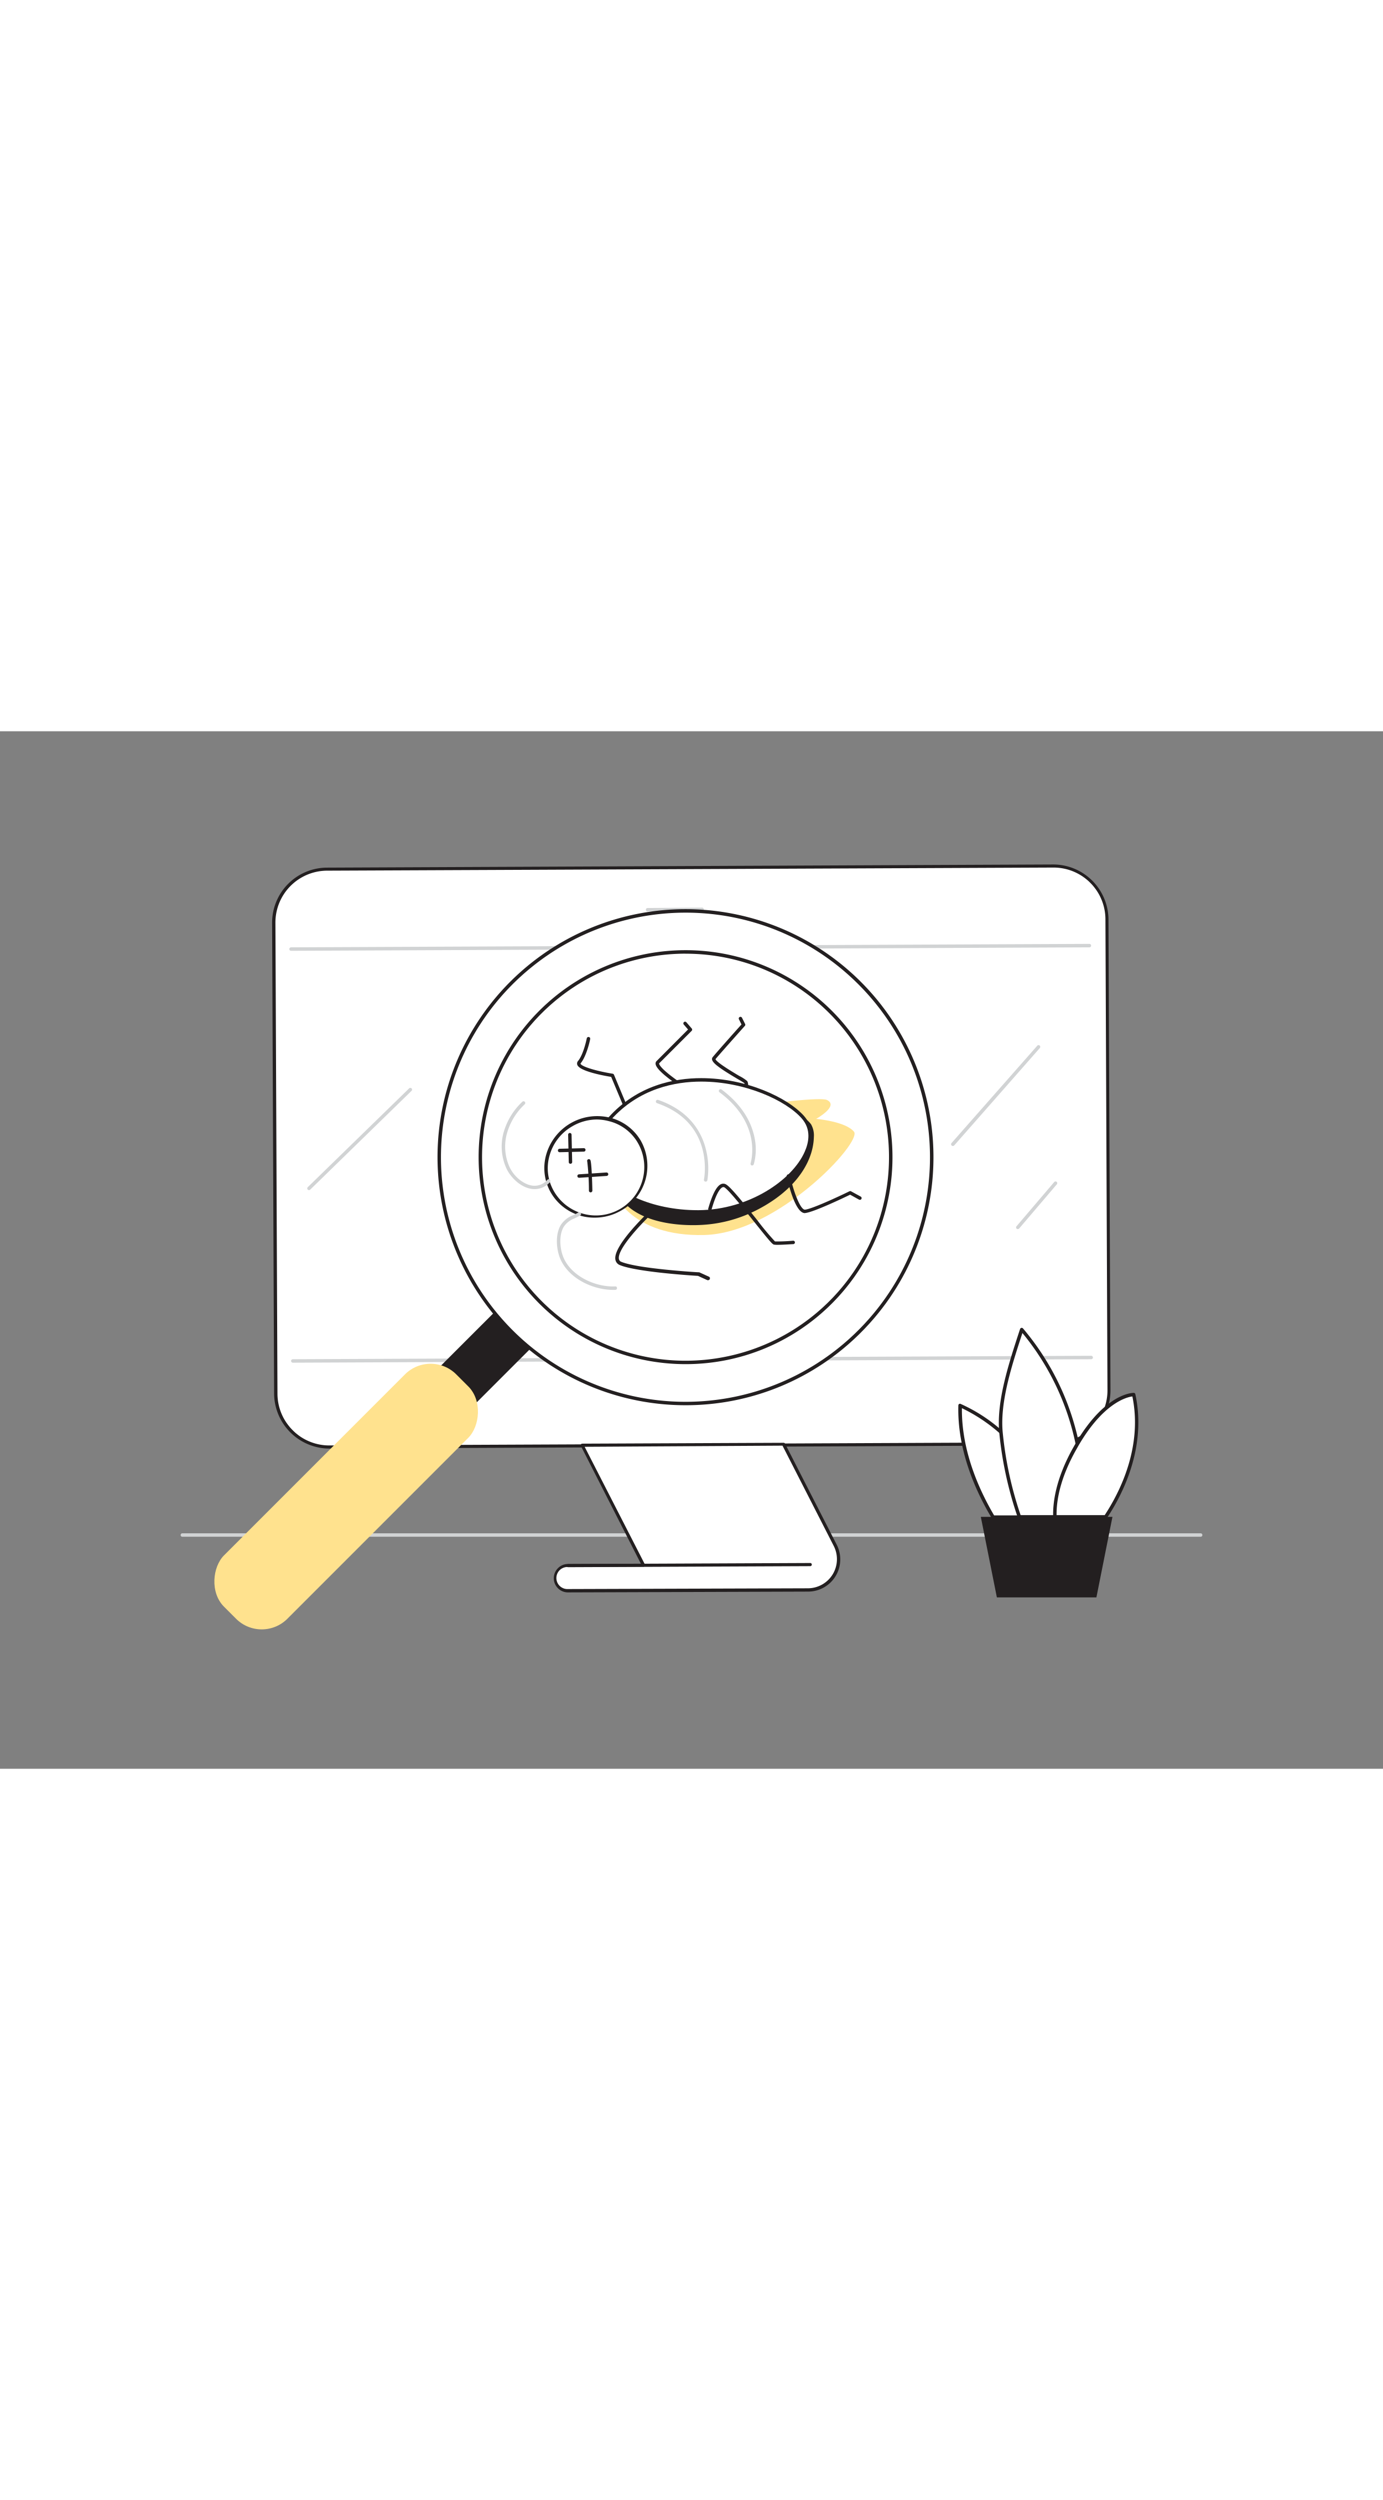 <svg xmlns="http://www.w3.org/2000/svg" viewBox="0 0 400 300" data-imageid="bug-fixed-flatline" imageName="Bug Fixed" class="illustrations_image" style="width: 166px;"><rect x="0" y="0" width="400" height="300" fill="#808080" stroke="none"/><g id="_29" data-name="#29"><path d="M347.26,232.91H52.74a.5.5,0,0,1-.5-.5.51.51,0,0,1,.5-.5H347.26a.51.51,0,0,1,.5.5A.5.5,0,0,1,347.26,232.91Z" fill="#d1d3d4"/><rect x="79.49" y="39.42" width="241.01" height="167.08" rx="15.49" transform="translate(-0.53 0.86) rotate(-0.25)" fill="#fff"/><path d="M95.28,207.41a16,16,0,0,1-16-15.88l-.58-136.1a15.93,15.93,0,0,1,15.88-16l210-.91h.07a16,16,0,0,1,15.95,15.88l.58,136.1a15.94,15.94,0,0,1-15.88,16l-210,.9Zm209.38-168-210,.9a15,15,0,0,0-15,15.1l.59,136.1a15,15,0,0,0,15,15h.06l210-.91a15,15,0,0,0,15-15.09l-.59-136.1a15,15,0,0,0-15-15Zm0-.46h0Z" fill="#231f20"/><path d="M241.54,235.42,226.6,206.19l-58.25.25,17.76,34.72-21.84.09a3.64,3.64,0,0,0-3.63,3.66h0a3.64,3.64,0,0,0,3.65,3.63l69.38-.22A8.87,8.87,0,0,0,241.54,235.42Z" fill="#fff"/><path d="M164.28,249a4.1,4.1,0,0,1-2.91-7,4,4,0,0,1,2.89-1.21l21.1-.09L168,206.65a.45.45,0,0,1,.4-.66l58.25-.25h0a.44.44,0,0,1,.4.24L242,235.21h0a9.31,9.31,0,0,1-8.28,13.56l-69.38.23Zm4.82-42.1,17.42,34a.48.48,0,0,1,0,.45.47.47,0,0,1-.39.22l-21.84.09a3.19,3.19,0,1,0,0,6.37h0l69.38-.22a8.41,8.41,0,0,0,7.47-12.24l-14.82-29Z" fill="#231f20"/><line x1="164.27" y1="241.25" x2="234.23" y2="240.95" fill="#fff"/><path d="M164.27,241.71a.46.46,0,0,1,0-.91l70-.3h0a.46.46,0,1,1,0,.91l-70,.3Z" fill="#231f20"/><path d="M84.18,63.48a.5.5,0,0,1-.5-.5.5.5,0,0,1,.5-.5l230.9-1h0a.5.5,0,1,1,0,1l-230.91,1Z" fill="#d1d3d4"/><path d="M84.69,182.58a.51.51,0,0,1-.5-.5.5.5,0,0,1,.5-.5l230.91-1h0a.51.51,0,0,1,.5.5.5.5,0,0,1-.5.5l-230.91,1Z" fill="#d1d3d4"/><path d="M187.3,52.11a.5.5,0,0,1-.5-.5.5.5,0,0,1,.5-.5L203.07,51h0a.51.51,0,0,1,.5.5.5.5,0,0,1-.5.5l-15.78.07Z" fill="#d1d3d4"/><rect x="119.85" y="136.64" width="13.81" height="116.03" transform="translate(174.77 -32.61) rotate(45)" fill="#231f20"/><path d="M90.61,241.06a.5.5,0,0,1-.35-.14l-9.77-9.77a.5.5,0,0,1,0-.7l82.05-82a.5.5,0,0,1,.7,0l9.77,9.77a.5.5,0,0,1,0,.7l-82,82A.52.52,0,0,1,90.61,241.06ZM81.55,230.8l9.06,9.06L172,158.52l-9.06-9.06Z" fill="#231f20"/><rect x="87.16" y="173.79" width="25.92" height="95" rx="10.5" transform="translate(185.8 -5.98) rotate(45)" fill="#ffe28e" class="target-color"/><circle cx="198.24" cy="123.17" r="71.25" fill="#fff"/><path d="M198.24,194.88a71.72,71.72,0,1,1,50.73-21A71.51,71.51,0,0,1,198.24,194.88Zm0-142.43a70.72,70.72,0,1,0,50,20.69A70.56,70.56,0,0,0,198.24,52.45Z" fill="#231f20"/><circle cx="198.24" cy="123.17" r="59.37" fill="#fff"/><path d="M198.24,183a59.85,59.85,0,1,1,42.34-17.51A59.68,59.68,0,0,1,198.24,183Zm0-118.69a58.85,58.85,0,1,0,41.63,17.22A58.7,58.7,0,0,0,198.24,64.32Z" fill="#231f20"/><path d="M215.78,104.62h-.06a.49.49,0,0,1-.43-.56,6.18,6.18,0,0,0,0-2.32c-.12-.1-1-.66-1.94-1.19-4.64-2.75-7.19-4.46-7.4-5.61a.83.83,0,0,1,.17-.7c.93-1.16,7-8,8.34-9.46l-.74-1.49a.49.49,0,0,1,.22-.67.5.5,0,0,1,.67.23l.89,1.78a.48.48,0,0,1-.07.56c-.07.08-7.32,8.19-8.49,9.62.29.94,5.09,3.8,6.92,4.88a11.43,11.43,0,0,1,2.24,1.45c.45.61.3,2.33.22,3A.5.5,0,0,1,215.78,104.62Z" fill="#231f20"/><path d="M198.94,104.11a.48.48,0,0,1-.26-.07c-1.47-.92-8.81-5.61-9.06-7.81a1,1,0,0,1,.29-.88L199,86.23l-1.24-1.43a.52.52,0,0,1,.06-.71.5.5,0,0,1,.7.06l1.54,1.78a.51.51,0,0,1,0,.68l-9.44,9.44c.13,1.33,5.1,5,8.59,7.14a.5.5,0,0,1,.15.69A.48.48,0,0,1,198.94,104.11Z" fill="#231f20"/><path d="M181,109.24a.5.5,0,0,1-.47-.3l-3.76-9c-2.46-.4-9.12-1.66-9.8-3.48a1.13,1.13,0,0,1,.22-1.13c1.6-1.92,2.51-6.48,2.52-6.53a.5.5,0,0,1,.59-.39.48.48,0,0,1,.39.58c0,.2-1,4.87-2.73,7-.07.09-.06.12-.05.14.34.92,5.09,2.22,9.29,2.89a.49.49,0,0,1,.38.3l3.88,9.3a.52.52,0,0,1-.27.66A.63.63,0,0,1,181,109.24Z" fill="#231f20"/><path d="M177.69,133.53s4.74,12.66,26,12.13,45.77-26.89,43.3-29.88-10.95-3.7-10.95-3.7,6.68-3.69,3.17-5.45-55.74,6.15-63.48,10.55S177.69,133.53,177.69,133.53Z" fill="#ffe28e" class="target-color"/><path d="M216.25,139.12a42.34,42.34,0,0,0,7.39-4.11c6-4.14,11.07-10.44,11.25-17.7a5.91,5.91,0,0,0-.73-3.39,7.23,7.23,0,0,0-2.56-2.11,24,24,0,0,0-5.58-2.67,21.29,21.29,0,0,0-7.17-.41c-10.44.7-21.69,2.62-30.54,8.62-5.2,3.54-13.11,12.57-7.39,18.66,5.23,5.56,15.17,6.67,22.33,6.22A39.14,39.14,0,0,0,216.25,139.12Z" fill="#231f20"/><path d="M200.47,142.81c-5.27,0-14.65-.86-19.91-6.46a7.46,7.46,0,0,1-2.07-6.2c.55-5,5.33-10.35,9.54-13.21,9.73-6.6,22.23-8.13,30.79-8.71a21.88,21.88,0,0,1,7.33.43,24.32,24.32,0,0,1,5.7,2.72,7.66,7.66,0,0,1,2.73,2.27,6.48,6.48,0,0,1,.81,3.67c-.16,6.55-4.34,13.15-11.46,18.1a43.08,43.08,0,0,1-7.48,4.16h0a39.19,39.19,0,0,1-13.17,3.14C202.61,142.76,201.64,142.81,200.47,142.81Zm21.14-33.69c-.94,0-1.86,0-2.72.1-8.44.57-20.77,2.08-30.3,8.54-3.36,2.29-8.56,7.5-9.11,12.5a6.53,6.53,0,0,0,1.81,5.41c6.13,6.52,18.33,6.29,21.93,6.06a38.08,38.08,0,0,0,12.84-3.07h0a42,42,0,0,0,7.3-4.06c6.86-4.77,10.88-11.07,11-17.3a5.39,5.39,0,0,0-.64-3.11,7,7,0,0,0-2.41-2,23.07,23.07,0,0,0-5.46-2.62A15.79,15.79,0,0,0,221.61,109.12Z" fill="#231f20"/><path d="M202.13,139c20.92-.17,38.33-18.11,30.06-27.43s-38.67-18.86-55.91.53C163.78,126.13,181.2,139.16,202.13,139Z" fill="#fff"/><path d="M201.7,139.48c-13.61,0-25.53-5.4-29.08-13.21-1.48-3.27-2.12-8.44,3.29-14.52,8.41-9.46,19.26-11.45,26.9-11.45h0c13,0,25,5.63,29.72,10.92,2.52,2.85,2.91,6.67,1.08,10.77-3.78,8.5-16.6,17.37-31.52,17.49Zm1.11-38.18c-7.43,0-18,1.93-26.16,11.11-4,4.5-5.07,9.15-3.12,13.45,3.34,7.35,15.15,12.62,28.19,12.62h.4c14.52-.12,27-8.68,30.62-16.89,1.17-2.64,2-6.46-.92-9.71-4.54-5.12-16.24-10.57-29-10.58Z" fill="#231f20"/><ellipse cx="172.34" cy="125.96" rx="14.51" ry="14.08" transform="translate(-39.89 103.04) rotate(-30)" fill="#fff"/><path d="M172,140.64a14.52,14.52,0,0,1-12.65-7.18h0A14.27,14.27,0,0,1,158,122.33a15.33,15.33,0,0,1,18.37-10.61,14.3,14.3,0,0,1,9,6.73,14.81,14.81,0,0,1-5.71,20.13A15.17,15.17,0,0,1,172,140.64Zm.69-28.38a14.21,14.21,0,0,0-7.13,1.94,14.06,14.06,0,0,0-6.59,8.4A13.24,13.24,0,0,0,160.21,133h0a14,14,0,0,0,24.26-14,13.31,13.31,0,0,0-8.35-6.26A14.34,14.34,0,0,0,172.68,112.26Z" fill="#231f20"/><path d="M224.86,148.5a6.4,6.4,0,0,1-1-.06c-.48-.1-1.26-1-5.57-6.39-3.2-4-7.6-9.53-8.81-10.19a.59.59,0,0,0-.52,0c-.54.23-1.67,1.33-3.08,6.16l-.08.27a.51.51,0,0,1-.64.32.5.5,0,0,1-.31-.63l.07-.24c1.18-4,2.38-6.26,3.66-6.8a1.54,1.54,0,0,1,1.37.07c1.3.7,4.6,4.77,9.13,10.44a76,76,0,0,0,5.07,6.07,51.84,51.84,0,0,0,5.22-.21.49.49,0,0,1,.54.46.5.5,0,0,1-.46.53C229.05,148.3,226.44,148.5,224.86,148.5Z" fill="#231f20"/><line x1="175.4" y1="128.08" x2="167.49" y2="128.61" fill="#fff"/><path d="M167.49,129.11a.5.5,0,0,1,0-1l7.91-.53a.51.51,0,0,1,.53.47.5.5,0,0,1-.47.53l-7.91.53Z" fill="#231f20"/><path d="M170.3,124.21c.35.71.53,8.62.53,8.62" fill="#fff"/><path d="M170.83,133.33a.5.5,0,0,1-.5-.49,73.39,73.39,0,0,0-.48-8.41.52.52,0,0,1,.25-.66.49.49,0,0,1,.65.22c.36.72.53,6.41.58,8.83a.51.51,0,0,1-.49.51Z" fill="#231f20"/><line x1="168.89" y1="121.05" x2="161.86" y2="121.22" fill="#fff"/><path d="M161.86,121.72a.5.5,0,0,1-.5-.48.5.5,0,0,1,.49-.52l7-.17h0a.49.49,0,0,1,.5.49.5.5,0,0,1-.48.51l-7,.17Z" fill="#231f20"/><line x1="164.85" y1="116.65" x2="165.03" y2="124.56" fill="#fff"/><path d="M165,125.06a.48.48,0,0,1-.5-.48l-.18-7.92a.5.5,0,0,1,.49-.51h0a.51.51,0,0,1,.5.49l.18,7.91a.5.5,0,0,1-.49.51Z" fill="#231f20"/><path d="M204,130.23H204a.51.51,0,0,1-.4-.59c.13-.67,3-16.41-13.57-22.1a.51.51,0,0,1-.31-.64.5.5,0,0,1,.63-.31c9.08,3.13,12.47,9.28,13.71,13.9a22.63,22.63,0,0,1,.53,9.34A.51.51,0,0,1,204,130.23Z" fill="#d1d3d4"/><path d="M217.57,125.55a.45.45,0,0,1-.16,0,.5.5,0,0,1-.31-.63c0-.11,3.59-11.18-9-20.53a.51.51,0,0,1-.1-.7.5.5,0,0,1,.7-.1c6.86,5.11,9,10.7,9.64,14.5a15.91,15.91,0,0,1-.34,7.15A.49.49,0,0,1,217.57,125.55Z" fill="#d1d3d4"/><path d="M204.81,158.72a.52.52,0,0,1-.21,0l-2.72-1.24c-1.52-.09-17.54-1.1-22.52-3.09a2.08,2.08,0,0,1-1.37-1.6c-.76-4,9.26-13.48,10.4-14.54a.5.5,0,0,1,.71,0,.5.5,0,0,1,0,.71c-3,2.78-10.65,10.66-10.1,13.63a1.1,1.1,0,0,0,.76.85c5,2,22.13,3,22.3,3a.58.58,0,0,1,.18,0l2.81,1.28a.49.49,0,0,1,.24.66A.48.48,0,0,1,204.81,158.72Z" fill="#231f20"/><path d="M232.79,139.33c-2.7,0-4.69-8.09-5.25-10.6a.52.52,0,0,1,.39-.6.51.51,0,0,1,.59.38c1,4.77,3,9.82,4.26,9.82h.05c1.95-.19,9.26-3.56,12.85-5.31a.5.5,0,0,1,.46,0l2.8,1.53a.49.49,0,0,1,.2.68.5.5,0,0,1-.68.2L245.88,134c-1.6.78-10.52,5.05-12.95,5.3Z" fill="#231f20"/><path d="M177.32,161.53c-5.86,0-13-3.33-15.36-9.2-1.05-2.65-1.42-6.77.23-9.56a7.3,7.3,0,0,1,3.57-2.83c.51-.25,1-.5,1.55-.81a.5.5,0,0,1,.69.17.51.51,0,0,1-.17.69c-.56.33-1.11.59-1.64.85a6.41,6.41,0,0,0-3.14,2.44c-1.42,2.39-1.15,6.18-.16,8.68,2.26,5.67,9.43,8.82,15.05,8.56a.47.47,0,0,1,.52.48.5.5,0,0,1-.48.52Z" fill="#d1d3d4"/><path d="M154.64,132.39a6.33,6.33,0,0,1-.86-.06c-3.24-.46-6-3.28-7.21-5.71a15.28,15.28,0,0,1-.95-10.49,19.45,19.45,0,0,1,5.45-9,.5.5,0,0,1,.7.72,18.31,18.31,0,0,0-5.18,8.56,14.27,14.27,0,0,0,.88,9.8c1.33,2.69,4,4.81,6.45,5.16a4.84,4.84,0,0,0,4.41-1.69.5.5,0,0,1,.71,0,.5.5,0,0,1,0,.7A5.89,5.89,0,0,1,154.64,132.39Z" fill="#d1d3d4"/><path d="M289.5,202.64a46.32,46.32,0,0,0-11.82-7.71c-.35,12.64,4.78,24.27,9.52,32.22h15.41" fill="#fff"/><path d="M302.61,227.65H287.2a.5.5,0,0,1-.43-.24c-4.58-7.68-9.95-19.55-9.59-32.49a.51.51,0,0,1,.23-.41.5.5,0,0,1,.46,0,46.35,46.35,0,0,1,12,7.79.5.5,0,0,1-.66.75,48,48,0,0,0-11-7.32c-.14,12.28,4.93,23.54,9.31,31h15.13a.5.5,0,0,1,.5.5A.5.5,0,0,1,302.61,227.65Z" fill="#231f20"/><path d="M311.59,206a73.67,73.67,0,0,0-16.08-33c-3.2,9.73-6.83,20.6-6,29.64a106.16,106.16,0,0,0,5.33,24.51h16.58" fill="#fff"/><path d="M311.41,227.65H294.83a.5.5,0,0,1-.47-.33A107.18,107.18,0,0,1,289,202.68c-.81-9,2.75-19.83,5.88-29.39l.15-.44a.53.53,0,0,1,.37-.34.52.52,0,0,1,.47.15,74.75,74.75,0,0,1,16.21,33.28.5.5,0,0,1-.39.59.51.51,0,0,1-.59-.4A74.19,74.19,0,0,0,295.71,174c-3.08,9.37-6.5,19.93-5.71,28.6a105.45,105.45,0,0,0,5.19,24.06h16.22a.5.5,0,0,1,.5.5A.5.5,0,0,1,311.41,227.65Z" fill="#231f20"/><path d="M319.78,227.16H305.1c-.14-4.35.84-10.93,5.56-19.47.32-.57.63-1.12.94-1.65,8.5-14.4,16.28-14.24,16.28-14.24C331.17,207,324.22,220.46,319.78,227.16Z" fill="#fff"/><path d="M319.78,227.66H305.1a.51.51,0,0,1-.5-.49c-.13-4.11.73-10.87,5.62-19.72.33-.58.64-1.12.94-1.66,8.56-14.49,16.42-14.46,16.73-14.49a.49.49,0,0,1,.48.39c3.33,15.35-3.69,29-8.17,35.74A.5.5,0,0,1,319.78,227.66Zm-14.19-1h13.92c4.36-6.64,11-19.68,8-34.33-1.64.22-8.3,1.85-15.45,14-.31.53-.61,1.08-.93,1.64C306.51,216.25,305.54,222.63,305.59,226.66Z" fill="#231f20"/><polygon points="317.11 250.44 288.32 250.44 283.68 227.16 321.75 227.16 317.11 250.44" fill="#231f20"/><path d="M275.58,119.91a.5.5,0,0,1-.33-.12.51.51,0,0,1-.05-.71L300,90.93a.49.49,0,0,1,.7-.05.51.51,0,0,1,.05.71L276,119.74A.51.51,0,0,1,275.58,119.91Z" fill="#d1d3d4"/><path d="M294.35,143.94a.52.52,0,0,1-.33-.12.51.51,0,0,1,0-.71l10.88-12.76a.52.52,0,0,1,.71-.06.51.51,0,0,1,.05.71l-10.88,12.76A.49.49,0,0,1,294.35,143.94Z" fill="#d1d3d4"/><path d="M89.37,132.68a.5.5,0,0,1-.35-.86l29.28-28.53a.5.5,0,1,1,.7.71L89.72,132.54A.52.52,0,0,1,89.37,132.68Z" fill="#d1d3d4"/></g></svg>